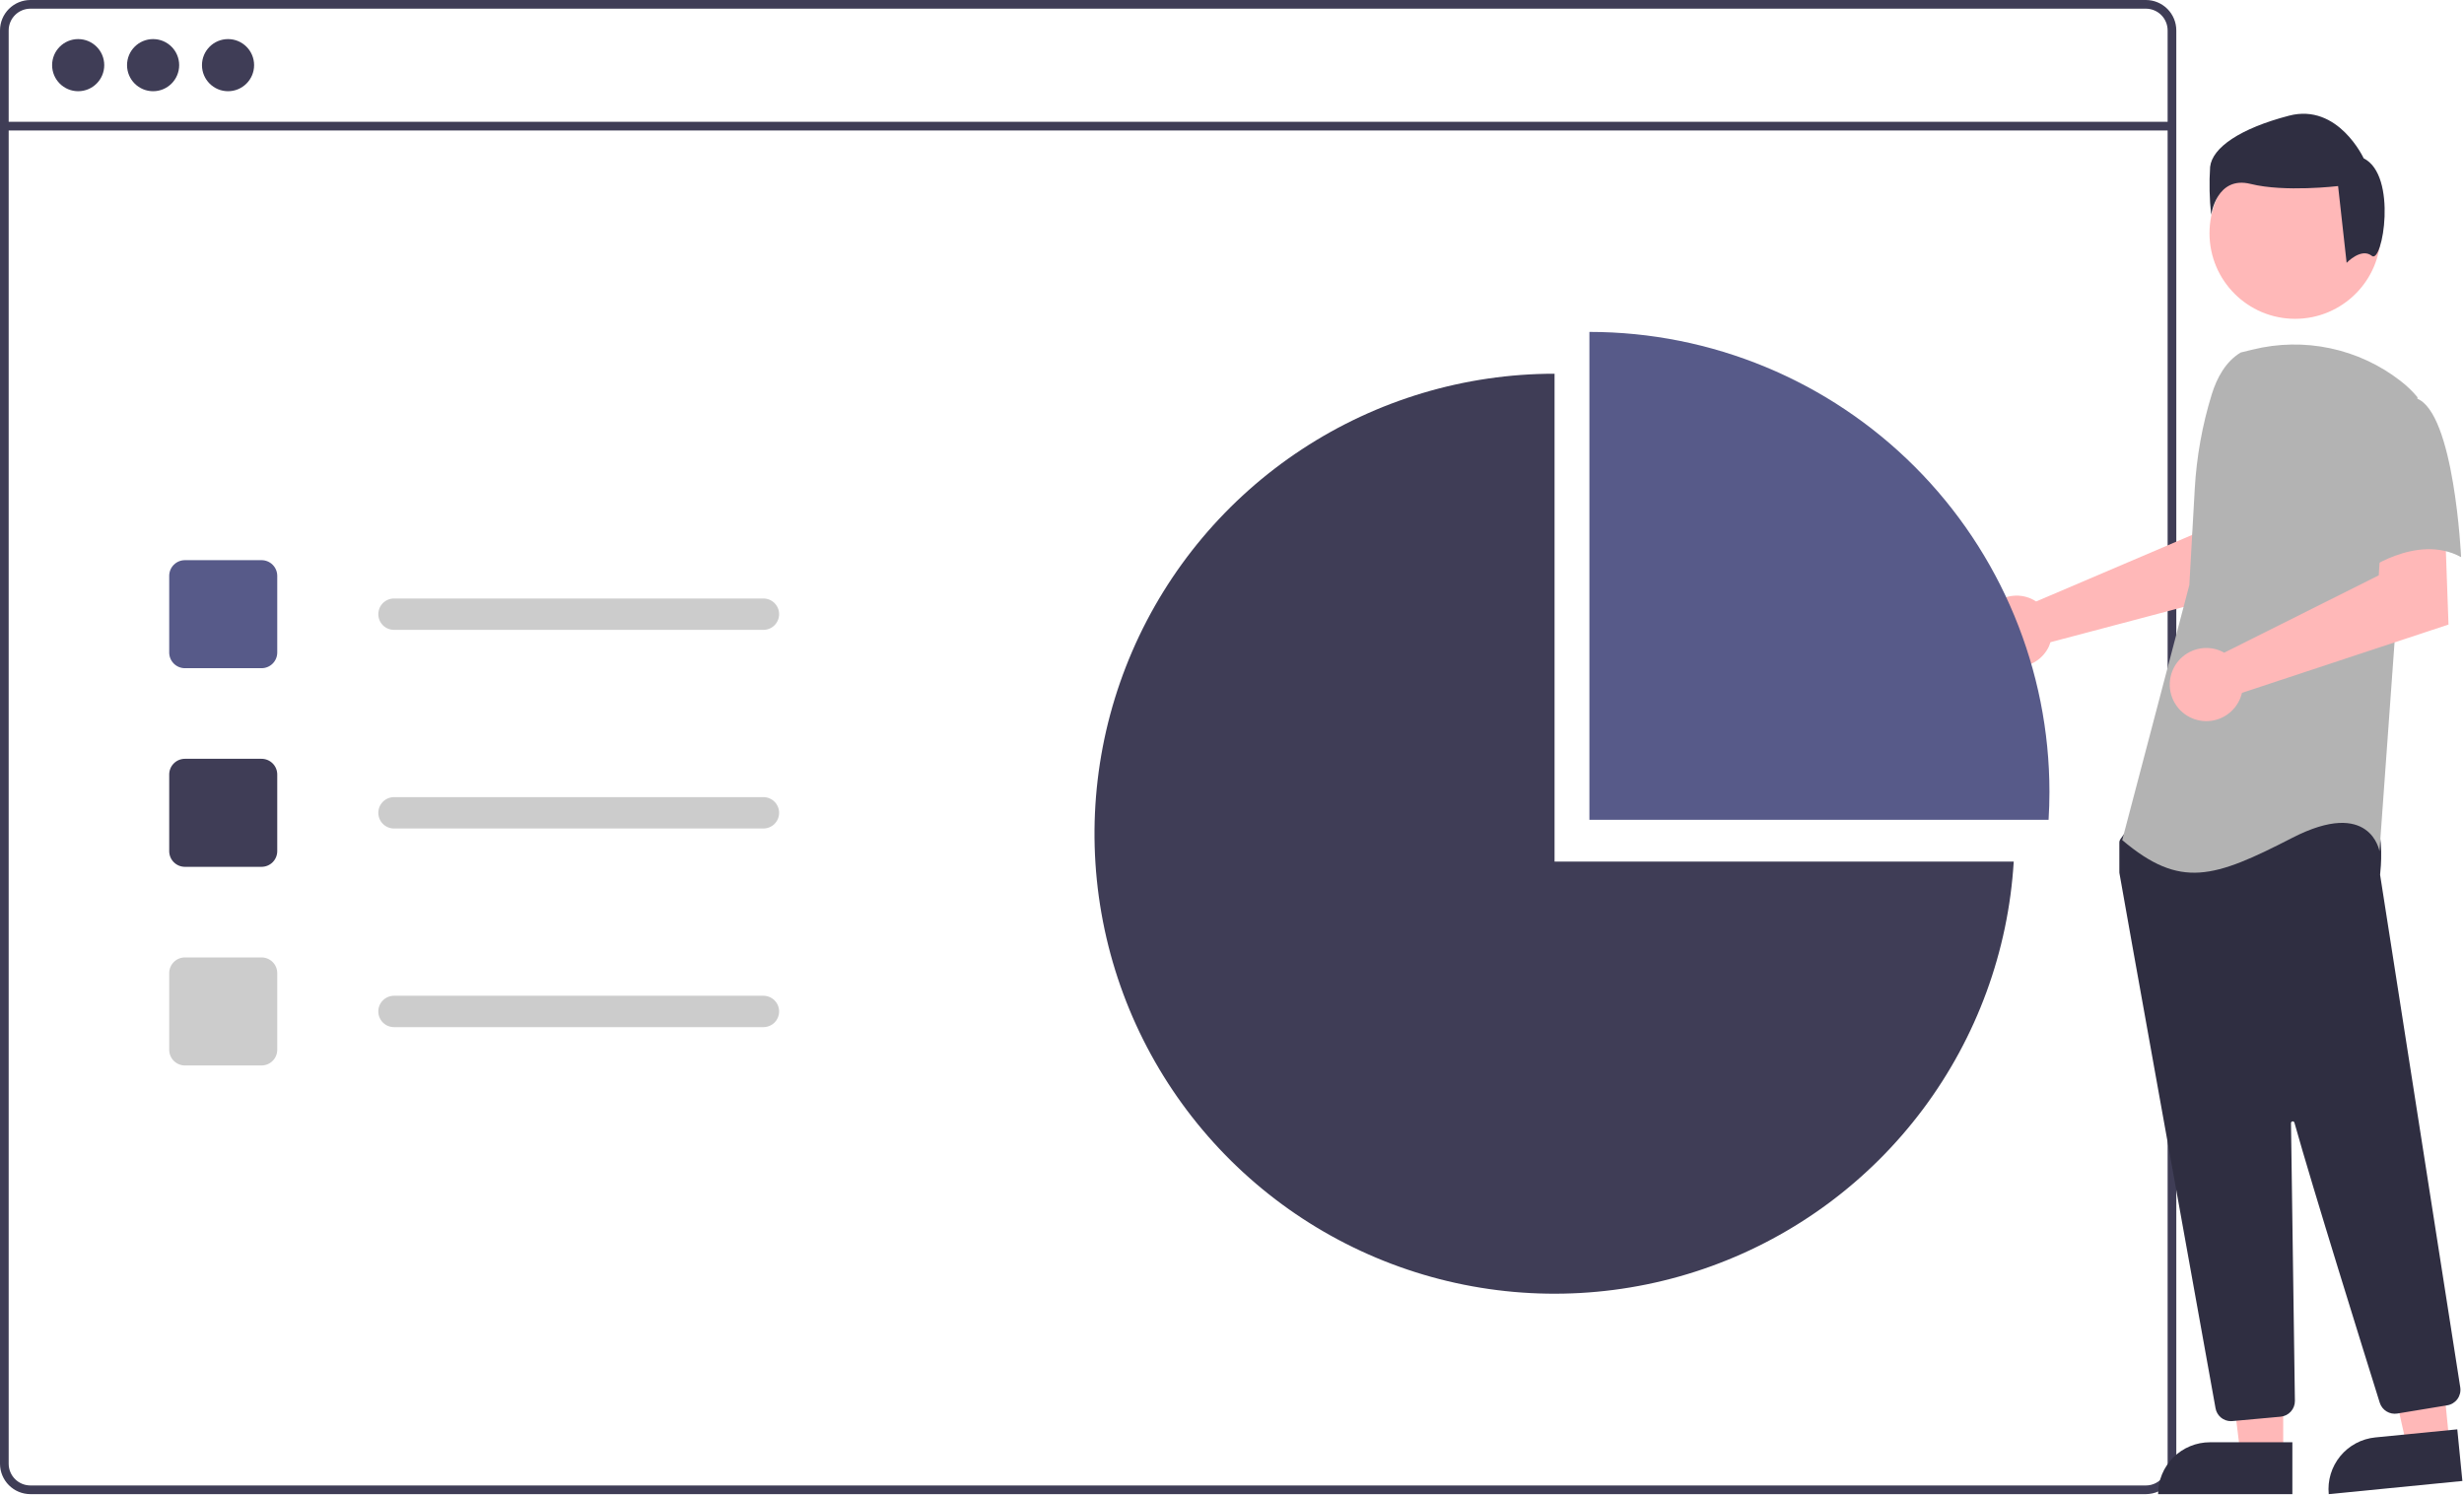 <svg width="707" height="429" viewBox="0 0 707 429" fill="none" xmlns="http://www.w3.org/2000/svg">
<g clip-path="url(#clip0)">
<path d="M615.72 1.18853e-08H8.72C6.408 0.002 4.191 0.921 2.556 2.556C0.921 4.191 0.002 6.408 0 8.72V420.04C0.002 422.352 0.921 424.569 2.556 426.204C4.191 427.838 6.408 428.758 8.72 428.76H615.72C616.98 428.76 618.226 428.486 619.371 427.958C620.516 427.43 621.532 426.659 622.35 425.7C622.419 425.625 622.483 425.545 622.54 425.46C623.061 424.824 623.482 424.112 623.79 423.35C624.229 422.302 624.453 421.176 624.45 420.04V8.72C624.447 6.406 623.526 4.188 621.889 2.553C620.252 0.918 618.033 -0 615.72 1.18853e-08V1.18853e-08ZM621.96 420.04C621.961 421.257 621.603 422.446 620.93 423.46C620.332 424.352 619.521 425.081 618.57 425.58C617.689 426.035 616.711 426.272 615.72 426.27H8.72C7.068 426.268 5.485 425.611 4.317 424.443C3.149 423.275 2.492 421.692 2.49 420.04V8.72C2.492 7.068 3.149 5.485 4.317 4.317C5.485 3.149 7.068 2.492 8.72 2.49H615.72C617.373 2.49 618.959 3.146 620.129 4.314C621.299 5.482 621.957 7.067 621.96 8.72V420.04Z" fill="#3F3D56"/>
<path d="M623.199 34.949H1.242V37.442H623.199V34.949Z" fill="#3F3D56"/>
<path d="M22.432 26.174C26.562 26.174 29.91 22.826 29.91 18.695C29.91 14.565 26.562 11.217 22.432 11.217C18.301 11.217 14.953 14.565 14.953 18.695C14.953 22.826 18.301 26.174 22.432 26.174Z" fill="#3F3D56"/>
<path d="M43.932 26.174C48.062 26.174 51.41 22.826 51.41 18.695C51.41 14.565 48.062 11.217 43.932 11.217C39.801 11.217 36.453 14.565 36.453 18.695C36.453 22.826 39.801 26.174 43.932 26.174Z" fill="#3F3D56"/>
<path d="M65.432 26.174C69.562 26.174 72.91 22.826 72.91 18.695C72.91 14.565 69.562 11.217 65.432 11.217C61.301 11.217 57.953 14.565 57.953 18.695C57.953 22.826 61.301 26.174 65.432 26.174Z" fill="#3F3D56"/>
<path d="M75.051 191.746H53.051C51.858 191.745 50.714 191.27 49.87 190.427C49.027 189.583 48.552 188.439 48.551 187.246V165.246C48.552 164.053 49.027 162.909 49.87 162.066C50.714 161.222 51.858 160.747 53.051 160.746H75.051C76.244 160.747 77.388 161.222 78.231 162.066C79.075 162.909 79.549 164.053 79.551 165.246V187.246C79.549 188.439 79.075 189.583 78.231 190.427C77.388 191.27 76.244 191.745 75.051 191.746Z" fill="#575A89"/>
<path d="M75.051 248.746H53.051C51.858 248.745 50.714 248.27 49.87 247.427C49.027 246.583 48.552 245.439 48.551 244.246V222.246C48.552 221.053 49.027 219.909 49.87 219.066C50.714 218.222 51.858 217.747 53.051 217.746H75.051C76.244 217.747 77.388 218.222 78.231 219.066C79.075 219.909 79.549 221.053 79.551 222.246V244.246C79.549 245.439 79.075 246.583 78.231 247.427C77.388 248.27 76.244 248.745 75.051 248.746V248.746Z" fill="#3F3D56"/>
<path d="M75.051 305.746H53.051C51.858 305.745 50.714 305.27 49.87 304.427C49.027 303.583 48.552 302.439 48.551 301.246V279.246C48.552 278.053 49.027 276.909 49.87 276.066C50.714 275.222 51.858 274.747 53.051 274.746H75.051C76.244 274.747 77.388 275.222 78.231 276.066C79.075 276.909 79.549 278.053 79.551 279.246V301.246C79.549 302.439 79.075 303.583 78.231 304.427C77.388 305.27 76.244 305.745 75.051 305.746Z" fill="#CCCCCC"/>
<path d="M219.051 180.746H113.051C111.857 180.746 110.713 180.272 109.869 179.428C109.025 178.584 108.551 177.44 108.551 176.246C108.551 175.053 109.025 173.908 109.869 173.064C110.713 172.22 111.857 171.746 113.051 171.746H219.051C220.244 171.746 221.389 172.22 222.233 173.064C223.077 173.908 223.551 175.053 223.551 176.246C223.551 177.44 223.077 178.584 222.233 179.428C221.389 180.272 220.244 180.746 219.051 180.746V180.746Z" fill="#CCCCCC"/>
<path d="M219.051 237.746H113.051C111.857 237.746 110.713 237.272 109.869 236.428C109.025 235.584 108.551 234.44 108.551 233.246C108.551 232.053 109.025 230.908 109.869 230.064C110.713 229.22 111.857 228.746 113.051 228.746H219.051C220.244 228.746 221.389 229.22 222.233 230.064C223.077 230.908 223.551 232.053 223.551 233.246C223.551 234.44 223.077 235.584 222.233 236.428C221.389 237.272 220.244 237.746 219.051 237.746V237.746Z" fill="#CCCCCC"/>
<path d="M219.051 294.746H113.051C111.857 294.746 110.713 294.272 109.869 293.428C109.025 292.584 108.551 291.44 108.551 290.246C108.551 289.053 109.025 287.908 109.869 287.064C110.713 286.22 111.857 285.746 113.051 285.746H219.051C220.244 285.746 221.389 286.22 222.233 287.064C223.077 287.908 223.551 289.053 223.551 290.246C223.551 291.44 223.077 292.584 222.233 293.428C221.389 294.272 220.244 294.746 219.051 294.746V294.746Z" fill="#CCCCCC"/>
<path d="M582.821 171.816C583.311 172.04 583.783 172.303 584.232 172.603L629.084 153.46L630.685 141.645L648.607 141.535L647.548 168.633L588.348 184.289C588.223 184.701 588.074 185.104 587.9 185.498C587.045 187.324 585.668 188.857 583.944 189.903C582.22 190.95 580.225 191.464 578.21 191.38C576.194 191.297 574.249 190.62 572.617 189.434C570.985 188.249 569.74 186.607 569.038 184.717C568.336 182.826 568.209 180.77 568.671 178.806C569.134 176.843 570.167 175.061 571.639 173.682C573.112 172.304 574.959 171.392 576.948 171.059C578.937 170.727 580.981 170.991 582.821 171.816V171.816Z" fill="#FFB8B8"/>
<path d="M655.123 417.377L642.863 417.376L637.031 370.088L655.125 370.089L655.123 417.377Z" fill="#FFB8B8"/>
<path d="M634.109 413.873H657.753V428.76H619.223C619.223 426.805 619.608 424.869 620.356 423.063C621.104 421.257 622.201 419.616 623.583 418.233C624.965 416.851 626.606 415.754 628.413 415.006C630.219 414.258 632.155 413.873 634.109 413.873V413.873Z" fill="#2F2E41"/>
<path d="M702.806 413.912L690.605 415.114L680.164 368.626L698.171 366.852L702.806 413.912Z" fill="#FFB8B8"/>
<path d="M681.546 412.486L705.076 410.168L706.535 424.984L668.19 428.76C667.998 426.815 668.192 424.851 668.759 422.98C669.327 421.109 670.257 419.368 671.497 417.857C672.737 416.346 674.263 415.094 675.987 414.172C677.711 413.251 679.6 412.678 681.546 412.486V412.486Z" fill="#2F2E41"/>
<path d="M658.538 91.489C672.102 91.489 683.099 80.493 683.099 66.928C683.099 53.364 672.102 42.367 658.538 42.367C644.973 42.367 633.977 53.364 633.977 66.928C633.977 80.493 644.973 91.489 658.538 91.489Z" fill="#FFB8B8"/>
<path d="M640.124 407.812C639.07 407.815 638.05 407.445 637.242 406.769C636.434 406.093 635.891 405.153 635.709 404.115C629.363 368.889 608.621 253.71 608.125 250.519C608.114 250.446 608.109 250.372 608.109 250.298V241.71C608.109 241.397 608.206 241.092 608.389 240.838L611.129 237C611.259 236.815 611.43 236.663 611.628 236.554C611.826 236.446 612.047 236.385 612.273 236.375C627.895 235.642 679.057 233.496 681.528 236.584C684.011 239.687 683.134 249.091 682.933 250.944L682.942 251.137L705.928 398.133C706.108 399.305 705.819 400.501 705.124 401.462C704.428 402.423 703.383 403.071 702.213 403.267L687.856 405.633C686.787 405.804 685.692 405.587 684.77 405.019C683.847 404.451 683.16 403.572 682.831 402.54C678.391 388.351 663.502 340.622 658.342 322.153C658.31 322.036 658.236 321.935 658.134 321.868C658.033 321.802 657.911 321.774 657.791 321.791C657.67 321.808 657.561 321.868 657.482 321.961C657.403 322.053 657.36 322.17 657.361 322.292C657.619 339.897 658.242 384.815 658.457 400.329L658.481 402C658.49 403.131 658.075 404.225 657.317 405.064C656.559 405.904 655.514 406.429 654.388 406.536L640.544 407.794C640.403 407.806 640.263 407.812 640.124 407.812Z" fill="#2F2E41"/>
<path d="M642.951 101.146C638.665 103.694 636.1 108.377 634.629 113.141C631.904 121.962 630.263 131.083 629.744 140.301L628.189 167.901L608.934 241.071C625.622 255.191 635.249 251.982 657.714 240.432C680.179 228.882 682.746 244.283 682.746 244.283L687.239 182.025L693.657 113.992C692.216 112.258 690.586 110.69 688.796 109.318C682.863 104.705 675.961 101.499 668.609 99.94C661.257 98.382 653.647 98.513 646.353 100.323L642.951 101.146Z" fill="#B3B3B3"/>
<path d="M636.695 186.593C637.212 186.787 637.714 187.023 638.195 187.296L682.543 165.099L683.279 153.074L701.573 151.812L702.554 179.225L643.288 198.824C642.804 200.9 641.7 202.779 640.122 204.212C638.544 205.645 636.567 206.563 634.454 206.845C632.342 207.127 630.194 206.759 628.295 205.79C626.397 204.821 624.838 203.297 623.827 201.421C622.816 199.545 622.4 197.406 622.634 195.287C622.868 193.169 623.742 191.172 625.139 189.562C626.536 187.953 628.389 186.806 630.454 186.276C632.518 185.745 634.695 185.856 636.694 186.593H636.695Z" fill="#FFB8B8"/>
<path d="M693.335 114.305C704.247 118.156 706.169 159.879 706.169 159.879C693.332 152.818 677.927 164.372 677.927 164.372C677.927 164.372 674.718 153.46 670.867 139.34C669.704 135.368 669.565 131.166 670.463 127.126C671.361 123.086 673.266 119.339 676.002 116.233C676.002 116.233 682.424 110.451 693.335 114.305Z" fill="#B3B3B3"/>
<path d="M680.559 73.423C677.499 70.975 673.323 75.425 673.323 75.425L670.875 53.392C670.875 53.392 655.574 55.224 645.782 52.78C635.989 50.335 634.459 61.655 634.459 61.655C633.954 57.083 633.852 52.474 634.153 47.884C634.765 42.376 642.722 36.867 656.798 33.195C670.875 29.522 678.219 45.436 678.219 45.436C688.013 50.331 683.619 75.872 680.559 73.423Z" fill="#2F2E41"/>
<path d="M587.803 235.246C587.961 232.599 588.051 229.933 588.051 227.246C588.051 192.238 574.144 158.663 549.389 133.908C524.634 109.153 491.059 95.246 456.051 95.246V235.246H587.803Z" fill="#575A89"/>
<path d="M446.052 247.246V107.246C420.286 107.245 395.082 114.785 373.55 128.937C352.017 143.088 335.097 163.232 324.876 186.885C314.655 210.538 311.58 236.665 316.031 262.044C320.481 287.424 332.262 310.946 349.92 329.71C367.579 348.474 390.343 361.659 415.406 367.641C440.469 373.622 466.734 372.137 490.963 363.369C515.192 354.602 536.325 338.934 551.757 318.3C567.188 297.665 576.243 272.965 577.804 247.246H446.052Z" fill="#3F3D56"/>
</g>
<defs>
<clipPath id="clip0">
<rect width="706.535" height="428.76" fill="white"/>
</clipPath>
</defs>
</svg>
